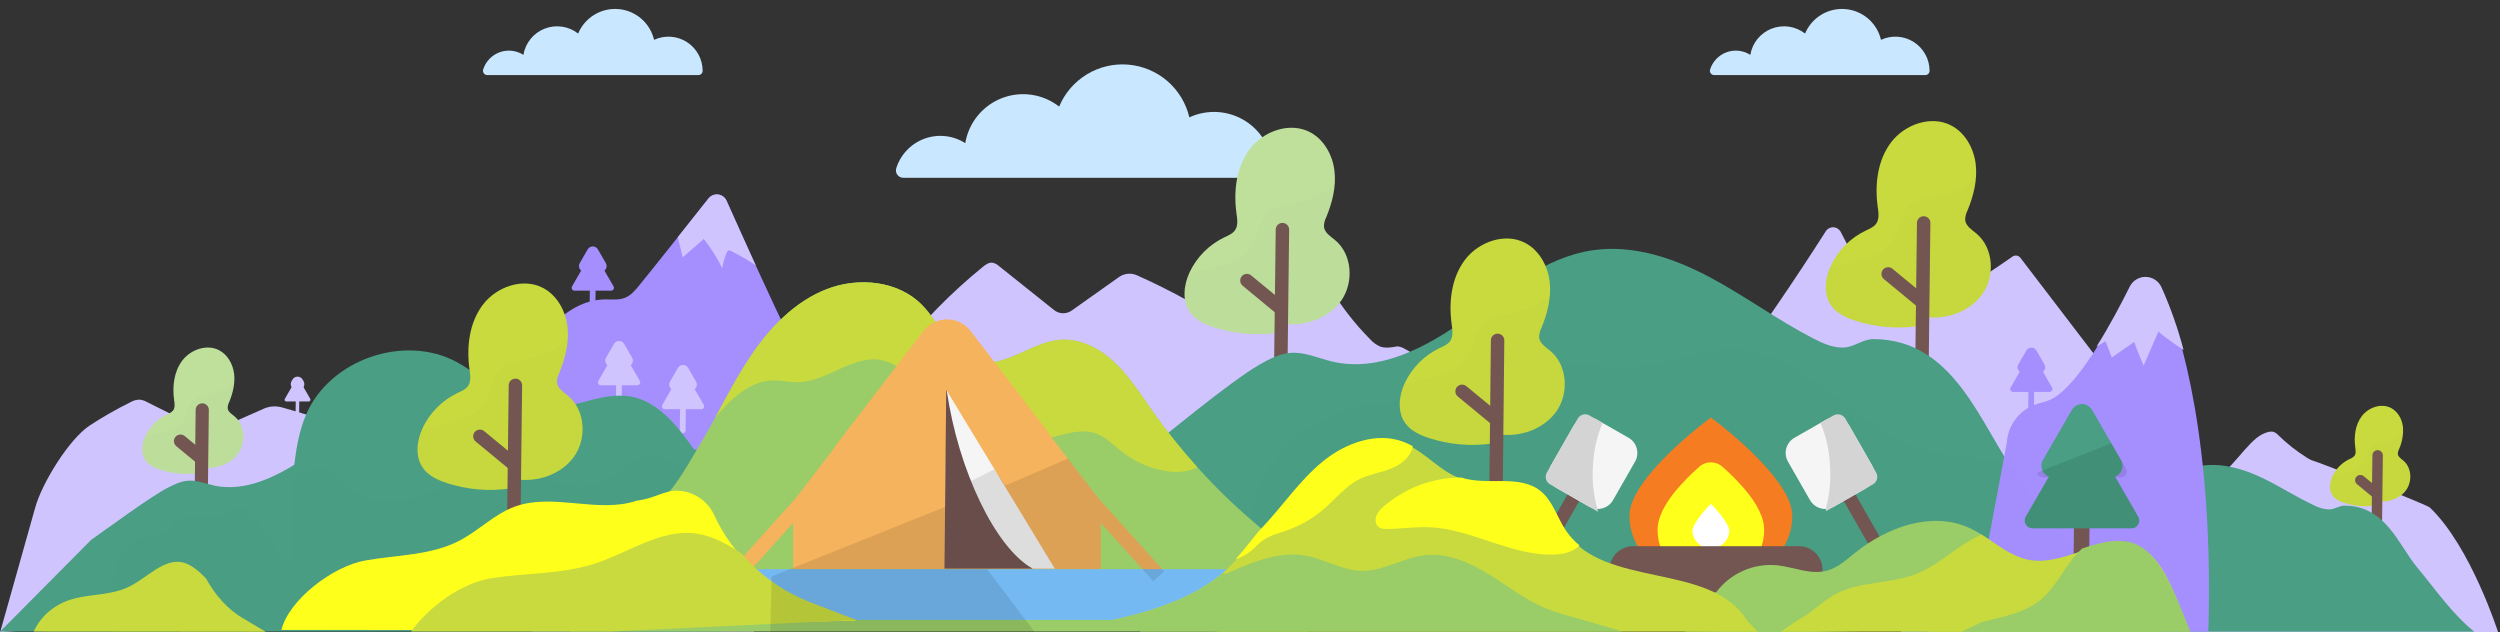 <svg width="1435" height="363" viewBox="0 0 1435 363" fill="none" xmlns="http://www.w3.org/2000/svg">
<rect x="0" y="0" width="1435" height="363" fill="#333333" stroke="none"/>
<g clip-path="url(#clip0_828_1865)">
<path d="M428.171 280.587L370.791 225.484C370.155 224.956 369.379 224.625 368.558 224.532C367.737 224.439 366.907 224.588 366.169 224.96C345.259 235.681 323.628 245.587 301.275 254.676C287.645 242.815 275.568 229.282 265.33 214.397C263.567 211.808 258.639 211.599 256.519 214.04C237.86 235.527 218.269 256.557 197.746 277.131L348.107 321.711C354.47 323.597 361.136 325.519 367.97 325.065C374.989 324.598 381.235 321.679 386.826 318.531C405.55 307.988 420.47 293.842 429.681 277.9" fill="#D0C4FF"/>
<path d="M432.815 282.657H305.094V362.512H432.815V282.657Z" fill="#D0C4FF"/>
<path d="M0.074 362.896L294.519 340.107C317.96 325.082 339.935 307.887 360.153 288.749C351.705 278.576 315.381 258.172 308.378 258.963C305.191 259.322 301.811 259.672 298.791 258.94C296.789 258.386 294.895 257.499 293.189 256.316C285.641 251.601 278.639 246.064 272.311 239.808C271.56 238.938 270.602 238.269 269.525 237.864C266.934 237.02 263.896 238.178 261.537 239.257C249.362 244.78 236.781 249.358 223.903 252.951C222.716 253.34 221.48 253.557 220.232 253.595C218.608 253.491 217.02 253.07 215.557 252.356C198.022 245.081 180.054 238.893 161.756 233.83C158.428 232.917 154.891 233.138 151.702 234.458L124.999 246.293C123.422 246.95 121.725 247.273 120.017 247.242C118.308 247.211 116.625 246.827 115.072 246.114C104.784 240.974 94.496 235.834 84.209 230.693C82.982 229.987 81.622 229.542 80.215 229.389C78.319 229.4 76.462 229.921 74.838 230.897C66.846 234.842 59.101 239.268 51.645 244.149C39.619 251.938 24.101 277.405 20.254 291.2L0.074 362.896Z" fill="#D0C4FF"/>
<path d="M170.675 238.918L170.659 238.918C170.526 238.916 170.395 238.888 170.274 238.836C170.152 238.783 170.042 238.707 169.949 238.612C169.857 238.517 169.784 238.404 169.735 238.281C169.686 238.158 169.662 238.026 169.664 237.894C169.704 235.234 169.745 231.428 169.785 227.748C169.824 224.066 169.865 220.258 169.905 217.593C169.911 217.327 170.022 217.073 170.214 216.888C170.406 216.703 170.664 216.602 170.93 216.606C171.197 216.61 171.452 216.719 171.638 216.91C171.824 217.1 171.928 217.357 171.925 217.624C171.885 220.284 171.844 224.089 171.805 227.77C171.765 231.452 171.725 235.26 171.684 237.924C171.68 238.189 171.572 238.442 171.383 238.628C171.194 238.814 170.94 238.918 170.675 238.918V238.918Z" fill="#D0C4FF"/>
<path d="M167.881 217.868L167.341 218.803C167.046 219.314 166.891 219.893 166.891 220.483C166.891 221.073 167.046 221.653 167.341 222.164C167.636 222.674 168.061 223.099 168.572 223.394C169.084 223.689 169.664 223.844 170.254 223.844H171.334C171.925 223.844 172.505 223.689 173.016 223.394C173.527 223.099 173.952 222.674 174.247 222.164C174.542 221.653 174.698 221.073 174.698 220.483C174.698 219.893 174.542 219.314 174.247 218.803L173.707 217.868C173.412 217.357 172.987 216.933 172.476 216.638C171.964 216.343 171.384 216.188 170.794 216.188C170.204 216.188 169.624 216.343 169.112 216.638C168.601 216.933 168.177 217.357 167.881 217.868Z" fill="#D0C4FF"/>
<path d="M169.919 217.825L163.499 228.936C163.41 229.089 163.363 229.264 163.363 229.441C163.363 229.618 163.41 229.793 163.499 229.946C163.588 230.1 163.715 230.227 163.869 230.316C164.023 230.405 164.197 230.451 164.375 230.451H177.214C177.392 230.451 177.566 230.405 177.72 230.316C177.873 230.227 178.001 230.1 178.09 229.946C178.179 229.793 178.225 229.618 178.225 229.441C178.225 229.264 178.179 229.089 178.09 228.936L171.67 217.825C171.581 217.671 171.454 217.543 171.3 217.455C171.146 217.366 170.972 217.319 170.794 217.319C170.617 217.319 170.442 217.366 170.289 217.455C170.135 217.543 170.007 217.671 169.919 217.825V217.825Z" fill="#D0C4FF"/>
<path d="M115.949 268.266C123.677 269.499 132.231 266.663 136.741 260.272C141.251 253.881 140.657 244.037 134.65 239.024C133.039 237.681 130.958 236.434 130.692 234.354C130.659 233.169 130.933 231.995 131.487 230.946C133.619 225.783 135.039 220.175 134.382 214.629C133.725 209.082 130.715 203.611 125.761 201.026C118.716 197.351 109.45 200.616 104.646 206.942C99.842 213.269 98.854 221.804 99.945 229.67C100.223 231.667 100.571 233.891 99.41 235.539C98.407 236.654 97.136 237.495 95.716 237.981C90.356 240.543 86.039 244.868 83.49 250.231C81.371 254.727 80.728 260.411 83.654 264.429C85.627 267.138 88.859 268.618 92.047 269.653C99.111 271.938 106.601 272.594 113.955 271.571L115.949 268.266Z" fill="#BEE09B"/>
<g opacity="0.1">
<path opacity="0.1" d="M136.741 260.272C141.251 253.881 140.656 244.037 134.649 239.025C133.039 237.681 130.958 236.434 130.692 234.355C130.659 233.169 130.932 231.995 131.486 230.946C133.056 227.321 134.056 223.475 134.452 219.545C131.421 222.14 127.86 224.041 124.016 225.116C119.055 226.449 113.152 226.53 109.927 230.525C107.5 233.533 107.465 237.846 105.488 241.167C101.244 248.294 90.658 247.858 83.092 251.132C81.302 255.467 80.92 260.675 83.654 264.429C85.627 267.138 88.859 268.618 92.047 269.653C99.111 271.938 106.601 272.594 113.954 271.571L115.949 268.266C123.677 269.499 132.231 266.663 136.741 260.272Z" fill="black"/>
</g>
<path d="M115.528 286.476C115.508 286.476 115.489 286.476 115.469 286.475C114.973 286.468 114.483 286.363 114.027 286.166C113.572 285.969 113.159 285.685 112.813 285.329C112.468 284.973 112.195 284.552 112.012 284.091C111.829 283.63 111.739 283.137 111.747 282.641C111.84 276.431 111.936 267.545 112.028 258.952C112.12 250.35 112.216 241.455 112.309 235.23C112.325 234.228 112.737 233.273 113.457 232.575C114.176 231.878 115.144 231.494 116.146 231.509C117.149 231.524 118.104 231.937 118.802 232.656C119.501 233.375 119.884 234.341 119.869 235.343C119.776 241.553 119.68 250.439 119.588 259.032C119.496 267.634 119.4 276.529 119.306 282.755C119.291 283.747 118.887 284.693 118.18 285.389C117.473 286.085 116.52 286.475 115.528 286.476V286.476Z" fill="#735552"/>
<path d="M115.524 266.81C114.647 266.811 113.796 266.505 113.12 265.946L101.198 256.115C100.425 255.477 99.937 254.559 99.841 253.561C99.746 252.564 100.051 251.57 100.689 250.797C101.327 250.024 102.246 249.537 103.244 249.441C104.242 249.346 105.238 249.65 106.011 250.288L117.932 260.119C118.533 260.614 118.966 261.283 119.172 262.033C119.378 262.783 119.347 263.579 119.084 264.311C118.82 265.043 118.337 265.676 117.7 266.124C117.063 266.571 116.303 266.811 115.524 266.81V266.81Z" fill="#735552"/>
<path d="M344.269 268.119C351.997 269.352 360.552 266.516 365.061 260.125C369.571 253.734 368.977 243.89 362.97 238.878C361.36 237.534 359.279 236.287 359.013 234.208C358.979 233.022 359.253 231.848 359.807 230.799C361.939 225.637 363.359 220.028 362.702 214.482C362.045 208.936 359.036 203.465 354.081 200.88C347.036 197.205 337.77 200.47 332.966 206.796C328.162 213.122 327.174 221.658 328.266 229.524C328.543 231.52 328.891 233.745 327.73 235.392C326.727 236.508 325.456 237.349 324.037 237.835C318.676 240.396 314.359 244.721 311.81 250.085C309.691 254.58 309.048 260.265 311.975 264.283C313.947 266.991 317.179 268.472 320.368 269.507C327.431 271.792 334.921 272.447 342.275 271.424L344.269 268.119Z" fill="#C8DA3E"/>
<g opacity="0.1">
<path opacity="0.1" d="M365.061 260.118C369.571 253.727 368.977 243.883 362.97 238.87C361.359 237.527 359.278 236.28 359.012 234.2C358.979 233.015 359.253 231.841 359.807 230.792C361.377 227.167 362.377 223.321 362.772 219.391C359.741 221.985 356.18 223.887 352.337 224.962C347.376 226.295 341.473 226.375 338.247 230.371C335.82 233.378 335.785 237.692 333.808 241.012C329.565 248.14 318.979 247.704 311.412 250.978C309.622 255.313 309.24 260.521 311.974 264.275C313.947 266.984 317.179 268.464 320.368 269.499C327.431 271.784 334.921 272.44 342.275 271.417L344.269 268.112C351.997 269.345 360.552 266.509 365.061 260.118Z" fill="black"/>
</g>
<path d="M343.848 286.329C343.828 286.329 343.809 286.329 343.79 286.328C343.293 286.321 342.803 286.216 342.348 286.019C341.892 285.823 341.479 285.538 341.134 285.182C340.788 284.826 340.516 284.406 340.333 283.945C340.15 283.483 340.059 282.991 340.067 282.495C340.161 276.285 340.256 267.399 340.348 258.806C340.44 250.204 340.536 241.309 340.63 235.083C340.645 234.091 341.049 233.145 341.756 232.449C342.463 231.753 343.416 231.363 344.408 231.362C344.428 231.362 344.447 231.362 344.467 231.363C344.963 231.37 345.453 231.475 345.909 231.672C346.364 231.869 346.777 232.153 347.123 232.509C347.468 232.865 347.741 233.286 347.924 233.747C348.107 234.208 348.197 234.701 348.19 235.197C348.096 241.407 348 250.293 347.908 258.886C347.816 267.488 347.721 276.383 347.627 282.608C347.612 283.6 347.207 284.546 346.5 285.242C345.793 285.938 344.84 286.329 343.848 286.329Z" fill="#735552"/>
<path d="M343.844 266.664C342.967 266.664 342.116 266.359 341.44 265.8L329.519 255.968C329.136 255.653 328.819 255.265 328.586 254.827C328.353 254.388 328.209 253.909 328.162 253.415C328.114 252.921 328.165 252.423 328.31 251.949C328.456 251.474 328.693 251.033 329.009 250.651C329.647 249.878 330.567 249.39 331.565 249.295C332.059 249.247 332.557 249.298 333.032 249.443C333.507 249.588 333.948 249.826 334.331 250.141L346.253 259.973C346.853 260.468 347.286 261.136 347.492 261.887C347.698 262.637 347.667 263.432 347.404 264.165C347.14 264.897 346.657 265.53 346.02 265.977C345.383 266.424 344.623 266.664 343.844 266.664V266.664Z" fill="#735552"/>
<path d="M52.356 309.842C61.886 303.223 86.174 285.112 96.662 279.772C100.207 277.967 103.941 276.2 108.01 275.929C113.165 275.587 118.077 277.675 123.105 278.746C140.288 282.404 157.679 274.079 172.01 264.857C186.34 255.635 200.605 244.825 218.078 242.512C232.672 240.58 247.462 244.976 260.504 251.136C273.545 257.295 285.46 265.238 298.582 271.258C302.042 272.846 305.752 274.33 309.639 274.2C313.38 274.075 316.647 271.451 320.391 271.451C350.437 271.451 359.7 300.212 372.966 316.072C386.233 331.932 397.813 349.189 414.209 362.513H0.074" fill="#499E84"/>
<g opacity="0.1">
<path opacity="0.1" d="M86.54 362.897H191.781C187.813 352.885 184.355 341.918 180.581 331.552C180.32 330.836 180.063 330.094 179.809 329.326C178.794 328.198 177.574 327.272 176.213 326.599C173.791 325.465 171.269 325.576 168.825 324.655C156.772 320.115 148.622 291.785 136.368 291.646C131.56 291.592 127.009 296.086 122.227 297.101C115.778 298.469 109.051 293.502 102.89 297.64C99.515 299.906 96.646 304.738 93.243 306.823C89.428 309.161 85.326 307.834 81.369 308.747C73.564 310.548 66.458 321.848 63.662 336.906C62.647 342.37 62.313 349.285 64.331 353.413C64.746 354.307 65.344 355.105 66.087 355.754C66.83 356.403 67.7 356.889 68.643 357.181C71.924 358.353 75.278 358.369 78.58 359.267C81.387 360.109 84.065 361.33 86.54 362.897V362.897Z" fill="black"/>
</g>
<path d="M43.523 343.342C34.328 345.522 24.661 351.174 19.32 362.512L152.541 362.644L139.035 354.622C130.925 349.805 123.726 342.003 118.204 331.944C113.896 327.591 109.458 323.761 104.518 322.746C94.076 320.602 84.611 331.425 74.604 336.499C64.643 341.551 53.888 340.885 43.523 343.342Z" fill="#C8DA3E"/>
<path d="M1091.18 363H1433.95C1433.95 363 1418.26 313.708 1394.71 291.303C1392.87 289.547 1330.91 265.302 1328.51 264.72C1326.92 264.28 1325.42 263.575 1324.06 262.635C1318.07 258.889 1312.5 254.49 1307.47 249.519C1306.88 248.828 1306.12 248.297 1305.26 247.975C1303.2 247.304 1300.79 248.224 1298.91 249.081C1289.59 253.344 1279.55 272.68 1269.01 275.645C1268.07 275.955 1267.09 276.127 1266.1 276.157C1264.81 276.074 1263.54 275.74 1262.38 275.173C1248.45 269.392 1234.17 264.476 1219.64 260.453C1216.99 259.728 1214.18 259.904 1211.65 260.952L1190.43 270.355C1189.18 270.877 1187.83 271.134 1186.47 271.11C1185.12 271.085 1183.78 270.78 1182.54 270.213C1174.37 266.129 1166.2 262.045 1158.02 257.961C1157.05 257.4 1155.97 257.047 1154.85 256.924C1153.34 256.934 1151.87 257.348 1150.58 258.123C1144.23 261.258 1138.07 264.774 1132.15 268.652C1122.59 274.84 1110.27 295.074 1107.21 306.035L1091.18 363Z" fill="#D0C4FF"/>
<path d="M1226.72 264.393L1226.71 264.393C1226.61 264.392 1226.5 264.369 1226.41 264.328C1226.31 264.286 1226.22 264.225 1226.15 264.15C1226.08 264.074 1226.02 263.985 1225.98 263.887C1225.94 263.789 1225.92 263.685 1225.92 263.579C1225.95 261.466 1225.99 258.442 1226.02 255.518C1226.05 252.593 1226.08 249.567 1226.11 247.45C1226.11 247.344 1226.14 247.239 1226.18 247.142C1226.22 247.044 1226.28 246.955 1226.35 246.881C1226.43 246.807 1226.52 246.748 1226.62 246.709C1226.72 246.669 1226.82 246.65 1226.93 246.651C1227.03 246.653 1227.14 246.676 1227.24 246.718C1227.33 246.76 1227.42 246.822 1227.5 246.898C1227.57 246.975 1227.63 247.065 1227.66 247.164C1227.7 247.263 1227.72 247.368 1227.72 247.474C1227.69 249.588 1227.65 252.611 1227.62 255.535C1227.59 258.461 1227.56 261.486 1227.53 263.603C1227.52 263.814 1227.44 264.015 1227.29 264.163C1227.14 264.31 1226.94 264.393 1226.72 264.393V264.393Z" fill="#D0C4FF"/>
<path d="M1224.29 248.039C1224.03 248.483 1223.9 248.986 1223.9 249.498C1223.9 250.01 1224.03 250.513 1224.29 250.957C1224.55 251.4 1224.91 251.769 1225.36 252.025C1225.8 252.281 1226.31 252.416 1226.82 252.416V252.416C1227.33 252.416 1227.83 252.281 1228.28 252.025C1228.72 251.769 1229.09 251.4 1229.35 250.957C1229.6 250.513 1229.74 250.01 1229.74 249.498C1229.74 248.986 1229.6 248.483 1229.35 248.039V248.039C1229.09 247.595 1228.72 247.227 1228.28 246.971C1227.83 246.715 1227.33 246.58 1226.82 246.58C1226.31 246.58 1225.8 246.715 1225.36 246.971C1224.91 247.227 1224.55 247.595 1224.29 248.039V248.039Z" fill="#D0C4FF"/>
<path d="M1226.12 247.633L1221.02 256.461C1220.95 256.583 1220.91 256.721 1220.91 256.862C1220.91 257.003 1220.95 257.142 1221.02 257.264C1221.09 257.386 1221.19 257.487 1221.32 257.558C1221.44 257.628 1221.58 257.665 1221.72 257.665H1231.92C1232.06 257.665 1232.2 257.628 1232.32 257.558C1232.44 257.487 1232.54 257.386 1232.61 257.264C1232.69 257.142 1232.72 257.003 1232.72 256.862C1232.72 256.721 1232.69 256.583 1232.61 256.461L1227.51 247.633C1227.44 247.511 1227.34 247.409 1227.22 247.339C1227.1 247.269 1226.96 247.231 1226.82 247.231C1226.68 247.231 1226.54 247.269 1226.42 247.339C1226.29 247.409 1226.19 247.511 1226.12 247.633V247.633Z" fill="#D0C4FF"/>
<path d="M1183.24 287.71C1189.38 288.69 1196.18 286.436 1199.76 281.359C1203.35 276.281 1202.87 268.46 1198.1 264.477C1196.82 263.41 1195.17 262.419 1194.96 260.767C1194.93 259.825 1195.15 258.892 1195.59 258.059C1197.44 254.002 1198.23 249.541 1197.89 245.094C1197.37 240.688 1194.97 236.34 1191.04 234.287C1185.44 231.367 1178.08 233.961 1174.26 238.987C1170.45 244.014 1169.66 250.795 1170.53 257.045C1170.75 258.631 1171.02 260.399 1170.1 261.708C1169.31 262.594 1168.29 263.262 1167.17 263.648C1162.91 265.683 1159.48 269.12 1157.45 273.381C1155.77 276.953 1155.26 281.469 1157.58 284.662C1159.15 286.814 1161.72 287.99 1164.25 288.812C1169.86 290.628 1175.82 291.149 1181.66 290.336L1183.24 287.71Z" fill="#BEE09B"/>
<g opacity="0.1">
<path opacity="0.1" d="M1199.76 281.359C1203.35 276.281 1202.87 268.46 1198.1 264.477C1196.82 263.41 1195.17 262.419 1194.96 260.767C1194.93 259.825 1195.15 258.892 1195.59 258.059C1196.83 255.178 1197.63 252.123 1197.94 249C1195.54 251.062 1192.71 252.572 1189.65 253.426C1185.71 254.486 1181.02 254.55 1178.46 257.724C1176.53 260.113 1176.5 263.541 1174.93 266.179C1171.56 271.842 1163.15 271.496 1157.14 274.097C1155.71 277.541 1155.41 281.679 1157.58 284.662C1159.15 286.814 1161.72 287.99 1164.25 288.812C1169.86 290.628 1175.82 291.149 1181.66 290.336L1183.24 287.71C1189.38 288.69 1196.18 286.436 1199.76 281.359Z" fill="black"/>
</g>
<path d="M1182.91 302.179L1182.86 302.178C1182.47 302.172 1182.08 302.089 1181.71 301.932C1181.35 301.776 1181.03 301.55 1180.75 301.267C1180.48 300.984 1180.26 300.65 1180.11 300.284C1179.97 299.918 1179.9 299.526 1179.9 299.132C1179.98 294.198 1180.05 287.138 1180.13 280.31C1180.2 273.476 1180.28 266.409 1180.35 261.462C1180.36 260.667 1180.69 259.909 1181.26 259.356C1181.83 258.802 1182.6 258.498 1183.4 258.51C1184.19 258.522 1184.95 258.849 1185.51 259.42C1186.06 259.99 1186.37 260.757 1186.36 261.553C1186.28 266.487 1186.21 273.547 1186.13 280.374C1186.06 287.209 1185.98 294.276 1185.91 299.222C1185.9 300.01 1185.58 300.762 1185.01 301.315C1184.45 301.868 1183.7 302.178 1182.91 302.179V302.179Z" fill="#735552"/>
<path d="M1182.9 286.554C1182.21 286.554 1181.53 286.312 1180.99 285.867L1171.52 278.056C1170.91 277.549 1170.52 276.82 1170.45 276.028C1170.37 275.237 1170.61 274.447 1171.12 273.834C1171.63 273.221 1172.36 272.833 1173.15 272.757C1173.94 272.681 1174.73 272.921 1175.35 273.427L1184.82 281.238C1185.29 281.631 1185.64 282.162 1185.8 282.758C1185.97 283.354 1185.94 283.987 1185.73 284.568C1185.52 285.15 1185.14 285.653 1184.63 286.008C1184.13 286.364 1183.52 286.554 1182.9 286.554Z" fill="#735552"/>
<path d="M1364.65 287.594C1370.79 288.574 1377.59 286.32 1381.17 281.242C1384.75 276.165 1384.28 268.343 1379.51 264.361C1378.23 263.293 1376.57 262.303 1376.36 260.65C1376.34 259.709 1376.55 258.776 1376.99 257.942C1378.85 253.886 1379.64 249.425 1379.29 244.978C1378.77 240.571 1376.38 236.224 1372.44 234.171C1366.85 231.251 1359.49 233.845 1355.67 238.871C1351.85 243.897 1351.07 250.679 1351.93 256.929C1352.15 258.515 1352.43 260.282 1351.51 261.592C1350.71 262.478 1349.7 263.146 1348.57 263.532C1344.31 265.567 1340.88 269.004 1338.86 273.265C1337.18 276.837 1336.66 281.353 1338.99 284.546C1340.56 286.698 1343.13 287.874 1345.66 288.696C1351.27 290.512 1357.22 291.032 1363.06 290.22L1364.65 287.594Z" fill="#C8DA3E"/>
<g opacity="0.1">
<path opacity="0.1" d="M1381.17 281.236C1384.75 276.159 1384.28 268.337 1379.51 264.355C1378.23 263.287 1376.57 262.297 1376.36 260.645C1376.34 259.703 1376.55 258.77 1376.99 257.937C1378.24 255.056 1379.04 252.001 1379.35 248.878C1376.94 250.939 1374.11 252.45 1371.06 253.304C1367.12 254.364 1362.43 254.427 1359.86 257.602C1357.94 259.991 1357.91 263.419 1356.34 266.057C1352.97 271.72 1344.55 271.374 1338.54 273.974C1337.12 277.419 1336.82 281.557 1338.99 284.54C1340.56 286.692 1343.13 287.868 1345.66 288.69C1351.27 290.506 1357.22 291.027 1363.06 290.214L1364.65 287.588C1370.79 288.568 1377.59 286.314 1381.17 281.236Z" fill="black"/>
</g>
<path d="M1364.31 302.062L1364.27 302.062C1363.87 302.056 1363.48 301.972 1363.12 301.816C1362.76 301.66 1362.43 301.434 1362.16 301.151C1361.88 300.868 1361.67 300.534 1361.52 300.167C1361.37 299.801 1361.3 299.41 1361.31 299.016C1361.38 294.082 1361.46 287.021 1361.53 280.194C1361.61 273.359 1361.68 266.292 1361.76 261.346C1361.77 260.558 1362.09 259.806 1362.65 259.253C1363.21 258.7 1363.97 258.39 1364.76 258.39L1364.8 258.39C1365.2 258.396 1365.59 258.48 1365.95 258.636C1366.31 258.792 1366.64 259.018 1366.92 259.301C1367.19 259.584 1367.41 259.918 1367.55 260.284C1367.7 260.651 1367.77 261.042 1367.76 261.436C1367.69 266.37 1367.61 273.43 1367.54 280.258C1367.47 287.092 1367.39 294.16 1367.32 299.106C1367.3 299.894 1366.98 300.645 1366.42 301.199C1365.86 301.752 1365.1 302.062 1364.31 302.062Z" fill="#735552"/>
<path d="M1364.31 286.438C1363.61 286.438 1362.94 286.196 1362.4 285.751L1352.93 277.94C1352.31 277.434 1351.93 276.704 1351.85 275.911C1351.77 275.119 1352.02 274.329 1352.52 273.715C1353.03 273.101 1353.76 272.714 1354.55 272.638C1355.35 272.562 1356.14 272.804 1356.75 273.31L1366.22 281.122C1366.7 281.515 1367.04 282.046 1367.21 282.642C1367.37 283.238 1367.35 283.871 1367.14 284.452C1366.93 285.034 1366.54 285.537 1366.04 285.892C1365.53 286.248 1364.93 286.438 1364.31 286.438Z" fill="#735552"/>
<path d="M1132.71 320.743C1140.29 315.484 1159.58 301.094 1167.92 296.851C1170.68 295.234 1173.75 294.195 1176.93 293.798C1181.03 293.526 1184.93 295.185 1188.93 296.036C1202.58 298.943 1216.4 292.329 1227.78 285.001C1239.17 277.674 1250.5 269.086 1264.39 267.247C1275.98 265.712 1287.73 269.205 1298.09 274.099C1308.45 278.993 1317.92 285.304 1328.35 290.087C1331.06 291.535 1334.06 292.335 1337.13 292.424C1340.1 292.325 1342.7 290.241 1345.67 290.241C1369.55 290.241 1376.91 313.092 1387.45 325.693C1397.99 338.294 1407.19 352.005 1420.22 362.591H1091.18" fill="#499E84"/>
<g opacity="0.1">
<path opacity="0.1" d="M1159.88 362.897H1243.49C1240.34 354.942 1237.59 346.228 1234.59 337.993C1234.39 337.424 1234.18 336.834 1233.98 336.224C1233.17 335.327 1232.21 334.592 1231.12 334.057C1229.2 333.157 1227.2 333.244 1225.25 332.513C1215.68 328.906 1209.2 306.397 1199.47 306.287C1195.65 306.243 1192.03 309.814 1188.23 310.62C1183.11 311.707 1177.76 307.761 1172.87 311.049C1170.19 312.849 1167.91 316.688 1165.2 318.345C1162.17 320.202 1158.91 319.148 1155.77 319.874C1149.57 321.305 1143.92 330.283 1141.7 342.247C1140.89 346.588 1140.63 352.082 1142.23 355.362C1142.56 356.072 1143.04 356.706 1143.63 357.222C1144.22 357.737 1144.91 358.124 1145.66 358.356C1148.26 359.286 1150.93 359.299 1153.55 360.013C1155.78 360.682 1157.91 361.652 1159.88 362.897V362.897Z" fill="black"/>
</g>
<path d="M1125.7 347.36C1121.54 348.252 1117.64 350.09 1114.3 352.732C1110.97 355.373 1108.29 358.747 1106.47 362.591L1212.32 362.695L1201.59 356.322C1195.14 352.495 1189.42 346.296 1185.03 338.304C1181.61 334.845 1178.09 331.802 1174.16 330.996C1165.86 329.292 1158.34 337.891 1150.39 341.923C1142.48 345.936 1133.93 345.408 1125.7 347.36Z" fill="#C8DA3E"/>
<path d="M726.282 102.045C727.389 102.051 728.452 101.619 729.241 100.844C730.03 100.069 730.481 99.014 730.493 97.908V97.866C730.493 92.218 729.07 86.661 726.354 81.709C723.638 76.756 719.717 72.566 714.954 69.527C710.19 66.487 704.737 64.696 699.098 64.317C693.459 63.939 687.815 64.987 682.688 67.363C680.788 59.255 676.366 51.959 670.056 46.52C663.746 41.081 655.874 37.781 647.569 37.094C639.265 36.406 630.956 38.366 623.837 42.692C616.717 47.019 611.153 53.489 607.944 61.173C603.346 57.586 597.894 55.255 592.123 54.41C586.352 53.565 580.46 54.233 575.025 56.351C569.591 58.468 564.801 61.961 561.126 66.487C557.45 71.013 555.016 76.416 554.062 82.166C550.625 79.97 546.728 78.595 542.673 78.149C538.619 77.703 534.515 78.196 530.683 79.592C526.85 80.988 523.391 83.247 520.574 86.196C517.758 89.144 515.659 92.702 514.442 96.592C514.247 97.222 514.203 97.889 514.313 98.539C514.424 99.189 514.685 99.805 515.077 100.335C515.469 100.866 515.98 101.297 516.569 101.594C517.159 101.891 517.809 102.045 518.469 102.045H726.282Z" fill="#C9E7FF"/>
<path d="M400.858 43.085C401.503 43.089 402.124 42.837 402.584 42.385C403.044 41.933 403.306 41.318 403.314 40.673V40.648C403.314 37.355 402.484 34.115 400.9 31.227C399.316 28.338 397.03 25.895 394.252 24.123C391.475 22.35 388.295 21.306 385.006 21.085C381.718 20.865 378.427 21.476 375.437 22.861C374.329 18.134 371.75 13.878 368.071 10.707C364.392 7.536 359.801 5.611 354.959 5.21C350.116 4.809 345.271 5.952 341.119 8.475C336.968 10.998 333.723 14.771 331.852 19.252C329.171 17.16 325.992 15.801 322.626 15.308C319.261 14.815 315.825 15.205 312.656 16.44C309.487 17.674 306.694 19.711 304.551 22.35C302.408 24.989 300.988 28.14 300.432 31.493C298.428 30.213 296.155 29.411 293.791 29.151C291.426 28.891 289.034 29.179 286.799 29.992C284.564 30.806 282.547 32.124 280.904 33.843C279.262 35.562 278.038 37.637 277.328 39.906C277.215 40.273 277.189 40.662 277.253 41.041C277.318 41.42 277.47 41.779 277.699 42.088C277.927 42.398 278.225 42.649 278.569 42.822C278.913 42.995 279.292 43.085 279.677 43.085H400.858Z" fill="#C9E7FF"/>
<path d="M1105.11 43.085C1105.76 43.089 1106.38 42.837 1106.84 42.385C1107.3 41.933 1107.56 41.318 1107.57 40.673V40.648C1107.57 37.355 1106.74 34.115 1105.15 31.227C1103.57 28.338 1101.28 25.895 1098.51 24.123C1095.73 22.351 1092.55 21.306 1089.26 21.085C1085.97 20.865 1082.68 21.476 1079.69 22.861C1078.58 18.134 1076 13.878 1072.33 10.707C1068.65 7.536 1064.06 5.611 1059.21 5.21C1054.37 4.809 1049.53 5.952 1045.37 8.475C1041.22 10.998 1037.98 14.771 1036.11 19.252C1033.42 17.16 1030.25 15.801 1026.88 15.308C1023.51 14.815 1020.08 15.205 1016.91 16.44C1013.74 17.674 1010.95 19.711 1008.8 22.35C1006.66 24.989 1005.24 28.14 1004.69 31.493C1002.68 30.213 1000.41 29.411 998.045 29.151C995.68 28.891 993.288 29.178 991.053 29.992C988.818 30.806 986.801 32.124 985.158 33.843C983.516 35.562 982.292 37.637 981.582 39.906C981.469 40.273 981.443 40.662 981.507 41.041C981.572 41.42 981.724 41.779 981.953 42.088C982.181 42.398 982.479 42.649 982.823 42.822C983.166 42.995 983.546 43.085 983.931 43.085H1105.11Z" fill="#C9E7FF"/>
<path d="M1215.78 221.334L1159.7 147.968C1159.18 147.292 1158.42 146.842 1157.58 146.712C1156.74 146.582 1155.88 146.783 1155.18 147.272C1134.74 161.548 1113.57 174.754 1091.76 186.835C1078 170.383 1066.21 152.386 1056.62 133.208C1056.23 132.422 1055.64 131.753 1054.91 131.27C1054.18 130.787 1053.33 130.507 1052.46 130.459C1051.58 130.41 1050.71 130.595 1049.93 130.995C1049.14 131.394 1048.48 131.994 1048.01 132.732C1029.77 161.34 1010.63 189.339 990.566 216.731L1137.53 276.086C1143.75 278.597 1150.26 281.156 1156.94 280.551C1163.8 279.929 1169.91 276.043 1175.37 271.851C1193.75 257.713 1208.18 239.083 1217.26 217.756" fill="#D0C4FF"/>
<path d="M515.229 203.067C529.59 184.669 545.983 167.949 564.098 153.226C565.691 151.932 567.525 150.58 569.569 150.773C571.1 151.075 572.512 151.812 573.634 152.895L605.04 177.973C606.465 179.11 608.22 179.753 610.043 179.806C611.865 179.858 613.655 179.317 615.142 178.263L642.316 159.018C643.786 157.975 645.502 157.333 647.296 157.154C649.09 156.974 650.899 157.265 652.547 157.996C671.614 166.476 689.929 176.555 707.295 188.123C708.658 189.231 710.308 189.929 712.052 190.137C713.359 190.066 714.634 189.708 715.788 189.09C729.292 183.015 742.127 175.552 754.084 166.821C756.485 165.067 759.576 163.184 762.214 164.557C763.422 165.342 764.4 166.432 765.048 167.717C771.117 177.421 778.243 186.424 786.294 194.562C787.874 196.368 789.816 197.822 791.994 198.83C795.068 200.02 798.507 199.451 801.751 198.866C808.877 197.581 845.841 230.761 854.437 247.304C832.863 280.23 807.917 310.823 780.003 338.588C778.213 340.54 776.147 342.221 773.871 343.576C770.598 345.324 766.788 345.693 763.09 346C667.465 353.936 571.405 342.466 476.133 331.107C475.301 331.02 474.495 330.767 473.764 330.361C470.852 328.687 471.635 325.846 472.456 323.487C486.789 282.249 501.727 241.227 517.267 200.422" fill="#D0C4FF"/>
<path d="M340.068 180.684L340.043 180.684C339.826 180.681 339.612 180.635 339.413 180.549C339.215 180.463 339.035 180.339 338.884 180.184C338.733 180.029 338.614 179.845 338.534 179.644C338.454 179.443 338.415 179.228 338.418 179.011C338.484 174.667 338.55 168.452 338.615 162.442C338.679 156.429 338.746 150.211 338.812 145.86C338.819 145.423 339 145.007 339.314 144.704C339.628 144.4 340.049 144.233 340.486 144.239C340.923 144.246 341.34 144.426 341.644 144.739C341.949 145.052 342.117 145.473 342.111 145.909C342.045 150.253 341.979 156.468 341.914 162.478C341.85 168.491 341.783 174.71 341.717 179.061C341.711 179.494 341.534 179.906 341.226 180.21C340.917 180.514 340.501 180.684 340.068 180.684Z" fill="#A58FFF"/>
<path d="M337.353 143.117L332.783 151.026C332.487 151.537 332.332 152.117 332.332 152.707C332.332 153.297 332.487 153.876 332.783 154.387C333.078 154.898 333.502 155.322 334.014 155.617C334.525 155.912 335.105 156.068 335.695 156.068H344.835C345.426 156.068 346.006 155.912 346.517 155.617C347.028 155.322 347.453 154.898 347.748 154.387C348.043 153.876 348.198 153.297 348.198 152.707C348.198 152.117 348.043 151.537 347.748 151.026L343.178 143.117C342.883 142.606 342.458 142.182 341.947 141.887C341.436 141.592 340.856 141.437 340.265 141.437C339.675 141.437 339.095 141.592 338.584 141.887C338.072 142.182 337.648 142.606 337.353 143.117V143.117Z" fill="#A58FFF"/>
<path d="M338.834 146.236L328.35 164.381C328.205 164.632 328.129 164.917 328.129 165.206C328.129 165.496 328.205 165.781 328.35 166.031C328.495 166.282 328.704 166.491 328.955 166.635C329.206 166.78 329.49 166.856 329.78 166.856H350.748C351.038 166.856 351.323 166.78 351.574 166.635C351.825 166.491 352.033 166.282 352.178 166.031C352.323 165.781 352.399 165.496 352.399 165.206C352.399 164.917 352.323 164.632 352.178 164.381L341.694 146.236C341.549 145.985 341.341 145.777 341.09 145.632C340.839 145.487 340.554 145.411 340.264 145.411C339.974 145.411 339.69 145.487 339.438 145.632C339.187 145.777 338.979 145.985 338.834 146.236V146.236Z" fill="#A58FFF"/>
<path d="M300.735 224.718C301.737 226.065 299.461 228.132 298.215 227.007C301.785 214.308 306.039 201.515 313.896 190.915C321.753 180.315 333.829 172.097 347.028 171.862C350.992 171.791 355.127 172.403 358.8 170.912C362.006 169.61 364.384 166.887 366.584 164.219C373.035 156.397 395.602 127.915 406.686 113.904C407.336 113.083 408.186 112.443 409.156 112.047C410.125 111.65 411.181 111.51 412.22 111.64C413.259 111.77 414.248 112.166 415.089 112.789C415.931 113.412 416.598 114.242 417.025 115.198C425.503 134.153 444.79 177.022 452.144 191.297L463.878 236.654L347.739 326.884L298.215 227.007" fill="#A58FFF"/>
<path d="M355.154 234.954L355.129 234.954C354.912 234.951 354.698 234.905 354.499 234.819C354.301 234.733 354.12 234.609 353.97 234.454C353.819 234.298 353.7 234.115 353.62 233.913C353.54 233.712 353.501 233.497 353.504 233.281C353.57 228.937 353.636 222.722 353.701 216.712C353.765 210.699 353.832 204.48 353.898 200.129C353.905 199.693 354.086 199.277 354.4 198.973C354.713 198.669 355.135 198.502 355.572 198.509C356.009 198.516 356.425 198.695 356.73 199.008C357.035 199.321 357.203 199.742 357.197 200.179C357.131 204.523 357.065 210.738 357 216.747C356.936 222.761 356.869 228.979 356.803 233.33C356.797 233.763 356.62 234.176 356.312 234.48C356.003 234.784 355.587 234.954 355.154 234.954V234.954Z" fill="#D0C4FF"/>
<path d="M352.438 197.386L347.869 205.296C347.573 205.807 347.418 206.386 347.418 206.976C347.418 207.566 347.573 208.146 347.869 208.657C348.164 209.168 348.588 209.592 349.1 209.887C349.611 210.182 350.191 210.337 350.781 210.337H359.921C360.512 210.337 361.091 210.182 361.603 209.887C362.114 209.592 362.539 209.168 362.834 208.657C363.129 208.146 363.284 207.566 363.284 206.976C363.284 206.386 363.129 205.807 362.834 205.296L358.264 197.386C357.969 196.876 357.544 196.451 357.033 196.156C356.522 195.861 355.942 195.706 355.351 195.706C354.761 195.706 354.181 195.861 353.67 196.156C353.158 196.451 352.734 196.876 352.438 197.386V197.386Z" fill="#D0C4FF"/>
<path d="M353.924 200.507L343.44 218.652C343.295 218.903 343.219 219.187 343.219 219.477C343.219 219.767 343.295 220.051 343.44 220.302C343.585 220.553 343.793 220.761 344.044 220.906C344.295 221.051 344.58 221.127 344.87 221.127H365.838C366.128 221.127 366.413 221.051 366.664 220.906C366.915 220.761 367.123 220.553 367.268 220.302C367.413 220.051 367.489 219.767 367.489 219.477C367.489 219.187 367.413 218.903 367.268 218.652L356.784 200.507C356.639 200.256 356.431 200.048 356.18 199.903C355.929 199.758 355.644 199.682 355.354 199.682C355.064 199.682 354.779 199.758 354.528 199.903C354.277 200.048 354.069 200.256 353.924 200.507V200.507Z" fill="#D0C4FF"/>
<path d="M391.869 248.723L391.844 248.723C391.627 248.719 391.413 248.674 391.214 248.588C391.015 248.502 390.835 248.378 390.684 248.222C390.534 248.067 390.415 247.883 390.335 247.682C390.255 247.481 390.216 247.266 390.219 247.05C390.284 242.705 390.351 236.491 390.416 230.481C390.48 224.468 390.547 218.249 390.613 213.898C390.619 213.461 390.799 213.044 391.113 212.74C391.427 212.435 391.849 212.268 392.287 212.275C392.724 212.281 393.141 212.461 393.446 212.775C393.751 213.089 393.918 213.511 393.912 213.948C393.846 218.292 393.779 224.506 393.715 230.516C393.651 236.53 393.584 242.748 393.518 247.099C393.512 247.532 393.335 247.945 393.026 248.249C392.718 248.552 392.302 248.723 391.869 248.723V248.723Z" fill="#D0C4FF"/>
<path d="M389.149 211.156L384.579 219.065C384.284 219.576 384.129 220.156 384.129 220.746C384.129 221.336 384.284 221.915 384.579 222.426C384.875 222.937 385.299 223.361 385.811 223.656C386.322 223.951 386.902 224.107 387.492 224.107H396.632C397.222 224.107 397.802 223.951 398.314 223.656C398.825 223.361 399.25 222.937 399.545 222.426C399.84 221.915 399.995 221.336 399.995 220.746C399.995 220.156 399.84 219.576 399.545 219.065L394.975 211.156C394.68 210.645 394.255 210.221 393.744 209.926C393.232 209.631 392.653 209.476 392.062 209.476C391.472 209.476 390.892 209.631 390.38 209.926C389.869 210.221 389.445 210.645 389.149 211.156Z" fill="#D0C4FF"/>
<path d="M390.635 214.275L380.151 232.42C380.006 232.671 379.93 232.956 379.93 233.245C379.93 233.535 380.006 233.82 380.151 234.07C380.296 234.321 380.504 234.53 380.755 234.674C381.006 234.819 381.291 234.896 381.581 234.896H402.549C402.839 234.896 403.123 234.819 403.375 234.674C403.626 234.53 403.834 234.321 403.979 234.07C404.124 233.82 404.2 233.535 404.2 233.245C404.2 232.956 404.124 232.671 403.979 232.42L393.495 214.275C393.35 214.024 393.142 213.816 392.891 213.671C392.64 213.526 392.355 213.45 392.065 213.45C391.775 213.45 391.49 213.526 391.239 213.671C390.988 213.816 390.78 214.024 390.635 214.275Z" fill="#D0C4FF"/>
<path d="M735.884 185.652C748.504 187.665 762.474 183.034 769.839 172.597C777.204 162.16 776.233 146.084 766.423 137.899C763.794 135.704 760.395 133.668 759.961 130.272C759.907 128.336 760.353 126.419 761.258 124.706C764.74 116.275 767.059 107.116 765.986 98.059C764.913 89.002 759.998 80.067 751.907 75.846C740.402 69.844 725.271 75.176 717.426 85.507C709.581 95.838 707.967 109.777 709.75 122.623C710.202 125.883 710.771 129.516 708.875 132.207C707.469 134.201 705.049 135.15 702.843 136.195C694.089 140.378 687.039 147.441 682.876 156.2C679.416 163.542 678.366 172.825 683.145 179.386C686.366 183.809 691.645 186.227 696.852 187.917C708.387 191.649 720.618 192.719 732.627 191.049L735.884 185.652Z" fill="#BEE09B"/>
<g opacity="0.1">
<path opacity="0.1" d="M769.839 172.598C777.203 162.16 776.233 146.085 766.423 137.899C763.793 135.705 760.395 133.669 759.961 130.273C759.906 128.337 760.353 126.42 761.258 124.707C763.821 118.787 765.455 112.506 766.1 106.088C761.151 110.325 755.335 113.43 749.059 115.186C740.957 117.363 731.317 117.494 726.05 124.02C722.086 128.93 722.029 135.975 718.801 141.397C711.871 153.037 694.583 152.325 682.227 157.671C679.304 164.75 678.679 173.256 683.145 179.387C686.366 183.81 691.644 186.228 696.851 187.918C708.387 191.649 720.618 192.72 732.627 191.049L735.884 185.652C748.504 187.666 762.474 183.035 769.839 172.598Z" fill="black"/>
</g>
<path d="M735.194 213.071L735.135 213.071C734.629 213.063 734.13 212.956 733.665 212.755C733.201 212.555 732.78 212.265 732.428 211.902C732.075 211.539 731.798 211.111 731.611 210.641C731.425 210.171 731.333 209.668 731.34 209.163C731.493 199.017 731.649 184.503 731.8 170.467C731.95 156.422 732.106 141.899 732.26 131.737C732.275 130.716 732.696 129.742 733.429 129.031C734.162 128.32 735.149 127.929 736.17 127.945C737.192 127.96 738.166 128.381 738.878 129.113C739.589 129.846 739.981 130.832 739.965 131.853C739.812 141.999 739.656 156.512 739.506 170.549C739.355 184.594 739.199 199.116 739.046 209.279C739.031 210.29 738.618 211.254 737.897 211.963C737.177 212.673 736.206 213.071 735.194 213.071Z" fill="#735552"/>
<path d="M735.191 180.956C734.296 180.957 733.429 180.645 732.74 180.075L713.272 164.02C712.483 163.37 711.986 162.434 711.889 161.417C711.791 160.401 712.102 159.387 712.753 158.6C713.403 157.812 714.34 157.315 715.357 157.218C716.374 157.12 717.389 157.431 718.177 158.081L737.645 174.136C738.257 174.641 738.698 175.322 738.908 176.087C739.118 176.852 739.087 177.662 738.818 178.409C738.55 179.155 738.057 179.8 737.408 180.256C736.758 180.712 735.984 180.956 735.191 180.956V180.956Z" fill="#735552"/>
<path d="M1103.95 181.825C1116.57 183.838 1130.54 179.207 1137.91 168.77C1145.27 158.333 1144.3 142.257 1134.49 134.072C1131.86 131.877 1128.47 129.841 1128.03 126.445C1127.98 124.509 1128.42 122.592 1129.33 120.879C1132.81 112.448 1135.13 103.289 1134.06 94.232C1132.98 85.175 1128.07 76.24 1119.98 72.019C1108.47 66.017 1093.34 71.349 1085.5 81.68C1077.65 92.011 1076.04 105.95 1077.82 118.796C1078.27 122.056 1078.84 125.689 1076.94 128.38C1075.54 130.374 1073.12 131.323 1070.91 132.368C1062.16 136.551 1055.11 143.614 1050.95 152.373C1047.49 159.715 1046.44 168.997 1051.22 175.559C1054.44 179.982 1059.72 182.4 1064.92 184.09C1076.46 187.821 1088.69 188.892 1100.7 187.221L1103.95 181.825Z" fill="#C8DA3E"/>
<g opacity="0.1">
<path opacity="0.1" d="M1137.91 168.756C1145.27 158.319 1144.3 142.243 1134.49 134.058C1131.86 131.863 1128.47 129.827 1128.03 126.431C1127.98 124.495 1128.42 122.578 1129.33 120.865C1131.89 114.945 1133.53 108.665 1134.17 102.246C1129.22 106.483 1123.41 109.588 1117.13 111.344C1109.03 113.522 1099.39 113.653 1094.12 120.178C1090.16 125.089 1090.1 132.133 1086.87 137.555C1079.94 149.196 1062.65 148.484 1050.3 153.829C1047.37 160.909 1046.75 169.414 1051.21 175.545C1054.44 179.968 1059.71 182.386 1064.92 184.076C1076.46 187.808 1088.69 188.878 1100.7 187.208L1103.95 181.811C1116.57 183.824 1130.54 179.193 1137.91 168.756Z" fill="black"/>
</g>
<path d="M1103.26 209.243L1103.21 209.243C1102.7 209.235 1102.2 209.128 1101.74 208.927C1101.27 208.727 1100.85 208.437 1100.5 208.074C1100.15 207.711 1099.87 207.282 1099.68 206.812C1099.5 206.342 1099.4 205.84 1099.41 205.335C1099.56 195.189 1099.72 180.675 1099.87 166.639C1100.02 152.594 1100.18 138.071 1100.33 127.909C1100.35 126.888 1100.77 125.914 1101.5 125.203C1102.23 124.492 1103.22 124.101 1104.24 124.117C1105.26 124.132 1106.24 124.552 1106.95 125.285C1107.66 126.018 1108.05 127.004 1108.04 128.025C1107.88 138.17 1107.73 152.684 1107.58 166.721C1107.43 180.766 1107.27 195.288 1107.12 205.451C1107.1 206.461 1106.69 207.426 1105.97 208.135C1105.25 208.845 1104.28 209.243 1103.26 209.243V209.243Z" fill="#735552"/>
<path d="M1103.26 177.128C1102.37 177.128 1101.5 176.817 1100.81 176.247L1081.34 160.192C1080.95 159.87 1080.63 159.474 1080.39 159.028C1080.15 158.581 1080.01 158.092 1079.96 157.589C1079.91 157.086 1079.96 156.578 1080.11 156.094C1080.26 155.611 1080.5 155.161 1080.82 154.771C1081.14 154.381 1081.54 154.059 1081.99 153.822C1082.43 153.585 1082.92 153.438 1083.43 153.39C1083.93 153.341 1084.44 153.393 1084.92 153.541C1085.41 153.689 1085.86 153.931 1086.25 154.253L1105.72 170.308C1106.33 170.813 1106.77 171.494 1106.98 172.259C1107.19 173.023 1107.16 173.834 1106.89 174.58C1106.62 175.327 1106.13 175.972 1105.48 176.428C1104.83 176.884 1104.05 177.128 1103.26 177.128H1103.26Z" fill="#735552"/>
<path d="M653.162 262.301C668.169 250.637 706.414 218.722 722.93 209.311C728.511 206.13 734.39 203.017 740.798 202.54C748.915 201.936 756.651 205.616 764.568 207.503C791.625 213.95 819.01 199.28 841.576 183.029C864.141 166.778 886.604 147.729 914.119 143.653C937.099 140.248 960.389 147.995 980.925 158.849C1001.46 169.703 1020.22 183.699 1040.89 194.309C1046.33 197.106 1052.17 199.722 1058.3 199.493C1064.19 199.272 1069.33 194.649 1075.23 194.649C1122.54 194.649 1137.12 245.331 1158.01 273.279C1178.9 301.226 1197.14 331.637 1222.96 355.115H570.836L648.985 246.754L653.162 262.301Z" fill="#499E84"/>
<path d="M167.409 355.854C168.426 329.862 165.444 297.306 168.366 271.459C169.662 259.991 171.193 248.367 175.775 237.774C189.368 206.354 231.958 191.563 262.121 207.787C278.026 216.342 290.834 232.035 308.753 234.303C326.715 236.577 344.428 224.35 362.229 227.652C378.092 230.594 389 244.782 398.34 257.927L447.997 267.302L336.907 355.651L167.409 355.854Z" fill="#499E84"/>
<path d="M391.871 147.713L403.966 137.134C408.091 142.348 411.646 147.988 414.571 153.957C415.07 150.902 415.922 147.915 417.111 145.057C417.339 144.509 417.648 143.904 418.221 143.749C418.7 143.682 419.187 143.789 419.593 144.051C424.502 146.481 429.241 149.24 433.778 152.309C427.381 138.29 421.011 124.104 417.027 115.198C416.6 114.242 415.933 113.412 415.092 112.789C414.25 112.166 413.262 111.77 412.222 111.64C411.183 111.51 410.127 111.65 409.158 112.047C408.189 112.443 407.338 113.083 406.688 113.904C402.118 119.681 395.595 127.919 389.055 136.154C389.993 140.007 390.932 143.86 391.871 147.713Z" fill="#D0C4FF"/>
<path d="M1165.8 238.783L1165.78 238.783C1165.56 238.779 1165.35 238.734 1165.15 238.648C1164.95 238.562 1164.77 238.438 1164.62 238.282C1164.47 238.127 1164.35 237.943 1164.27 237.742C1164.19 237.541 1164.15 237.326 1164.15 237.109C1164.22 232.765 1164.28 226.551 1164.35 220.541C1164.41 214.528 1164.48 208.309 1164.55 203.958C1164.55 203.741 1164.59 203.527 1164.68 203.328C1164.77 203.129 1164.89 202.949 1165.05 202.798C1165.2 202.647 1165.38 202.528 1165.59 202.448C1165.79 202.367 1166 202.328 1166.22 202.331C1166.44 202.335 1166.65 202.38 1166.85 202.467C1167.05 202.553 1167.23 202.677 1167.38 202.833C1167.53 202.989 1167.65 203.172 1167.73 203.374C1167.81 203.576 1167.85 203.791 1167.85 204.008C1167.78 208.352 1167.71 214.566 1167.65 220.576C1167.58 226.59 1167.52 232.808 1167.45 237.159C1167.45 237.592 1167.27 238.005 1166.96 238.309C1166.65 238.612 1166.24 238.783 1165.8 238.783Z" fill="#A58FFF"/>
<path d="M1163.09 201.216L1158.52 209.125C1158.22 209.636 1158.07 210.215 1158.07 210.805C1158.07 211.395 1158.22 211.975 1158.52 212.486C1158.81 212.997 1159.24 213.421 1159.75 213.716C1160.26 214.011 1160.84 214.166 1161.43 214.166H1170.57C1171.16 214.166 1171.74 214.011 1172.25 213.716C1172.76 213.421 1173.19 212.997 1173.48 212.486C1173.78 211.975 1173.93 211.395 1173.93 210.805C1173.93 210.215 1173.78 209.636 1173.48 209.125L1168.91 201.216C1168.62 200.705 1168.19 200.28 1167.68 199.985C1167.17 199.69 1166.59 199.535 1166 199.535C1165.41 199.535 1164.83 199.69 1164.32 199.985C1163.81 200.28 1163.38 200.705 1163.09 201.216V201.216Z" fill="#A58FFF"/>
<path d="M1164.57 204.336L1154.08 222.481C1153.94 222.732 1153.86 223.016 1153.86 223.306C1153.86 223.596 1153.94 223.88 1154.08 224.131C1154.23 224.382 1154.44 224.59 1154.69 224.735C1154.94 224.88 1155.22 224.956 1155.51 224.956H1176.48C1176.77 224.956 1177.06 224.88 1177.31 224.735C1177.56 224.59 1177.77 224.382 1177.91 224.131C1178.06 223.88 1178.13 223.596 1178.13 223.306C1178.13 223.016 1178.06 222.732 1177.91 222.481L1167.43 204.336C1167.28 204.085 1167.08 203.877 1166.82 203.732C1166.57 203.587 1166.29 203.511 1166 203.511C1165.71 203.511 1165.42 203.587 1165.17 203.732C1164.92 203.877 1164.71 204.085 1164.57 204.336V204.336Z" fill="#A58FFF"/>
<path d="M1151.93 253.964C1152.24 249.186 1153.93 244.6 1156.78 240.754C1159.64 236.908 1163.54 233.966 1168.03 232.28C1171.09 231.185 1174.34 230.631 1177.28 229.227C1192.47 221.949 1211.74 186.928 1222.48 165.34C1223.32 163.643 1224.63 162.218 1226.25 161.231C1227.87 160.243 1229.73 159.732 1231.63 159.757C1233.52 159.782 1235.37 160.342 1236.96 161.372C1238.56 162.402 1239.82 163.86 1240.62 165.579C1252.61 191.553 1270.76 255.853 1267.59 362.575H1131.58L1151.93 253.964" fill="#A58FFF"/>
<path d="M1240.62 164.751C1239.82 163.032 1238.55 161.574 1236.96 160.544C1235.37 159.513 1233.52 158.954 1231.63 158.929C1229.73 158.904 1227.87 159.415 1226.25 160.402C1224.63 161.39 1223.32 162.815 1222.48 164.512C1217.52 174.479 1210.75 187.309 1203.39 198.951C1205.11 197.916 1206.83 196.882 1208.55 195.847C1209.76 198.953 1210.98 202.059 1212.19 205.166C1216.46 202.198 1220.74 199.23 1225.01 196.263C1226.64 200.86 1228.45 205.387 1230.45 209.845C1233.26 203.352 1236.07 196.858 1238.89 190.365C1243.51 194.144 1248.34 197.651 1253.36 200.868C1250.13 188.494 1245.87 176.413 1240.62 164.751V164.751Z" fill="#D0C4FF"/>
<g opacity="0.1">
<path opacity="0.1" d="M1155.13 269.23C1150.89 267.011 1146.37 265.344 1141.71 264.271C1132.66 262.209 1123.25 262.409 1114.12 260.735C1069.12 252.478 1038.69 200.957 992.939 200.705C974.989 200.606 957.995 208.779 940.139 210.624C916.062 213.113 890.948 204.079 867.943 211.605C855.343 215.727 844.63 224.514 831.926 228.306C817.681 232.557 802.364 230.145 787.591 231.805C758.449 235.08 731.919 255.63 721.479 283.015C717.691 292.952 716.442 305.527 723.978 313.035C728.176 317.217 734.236 318.872 740.076 319.888C752.328 322.017 764.851 322.048 777.179 323.681C806.123 327.517 833.134 340.034 861.428 347.237C875.576 350.644 889.9 353.274 904.335 355.115H1149.59C1156.15 350.193 1162.47 344.927 1169.3 340.371C1173.25 337.731 1177.47 335.294 1182.14 334.413C1187.4 333.421 1192.81 334.475 1198.16 334.65C1199.87 334.702 1201.58 334.655 1203.29 334.508C1186.98 315.201 1173.2 293.59 1158.01 273.279C1157.04 271.976 1156.08 270.627 1155.13 269.23Z" fill="black"/>
</g>
<g opacity="0.1">
<path opacity="0.1" d="M336.904 355.651L407.42 299.571C408.192 292.894 406.92 286.141 403.772 280.201C400.365 274.433 395.473 269.683 389.606 266.445C384.916 263.706 379.598 261.672 374.176 262.003C361.953 262.749 353.405 274.752 341.685 278.301C325.859 283.093 309.909 271.516 293.436 270.067C277.79 268.691 263.038 276.493 248.411 282.214C233.785 287.935 216.087 291.361 203.242 282.328C197.395 278.216 192.941 271.731 186.058 269.798C180.679 268.287 174.751 270.007 170.267 273.338C169.469 273.933 168.707 274.573 167.983 275.257C165.724 300.442 168.374 331.118 167.406 355.854L336.904 355.651Z" fill="black"/>
</g>
<path d="M327.359 362.491L368.212 294.492C383.219 289.296 393.626 268.594 401.829 255.003C411.939 238.252 420.131 220.354 431.066 204.128C442.002 187.903 456.242 173.069 474.486 165.975C492.73 158.882 515.468 161.056 529.206 174.992C539.912 185.853 545.57 203.363 560.29 207.374C576.401 211.764 591.373 196.654 608 195.094C619.532 194.011 630.825 199.715 639.325 207.578C647.824 215.44 654.077 225.36 660.716 234.843C679.492 261.647 701.961 285.667 727.459 306.192L751.238 362.491L327.359 362.491Z" fill="#9ACC67"/>
<path d="M506.57 206.824C517.359 209.231 524.727 219.338 534.93 223.589C543.354 227.098 553.354 226.459 561.027 231.394C569.106 236.59 573.02 247.025 581.671 251.2C596.363 258.292 614.312 243.221 629.567 249.009C634.928 251.044 639.015 255.376 643.505 258.941C650.035 264.117 657.624 267.795 665.735 269.714C672.096 271.214 678.94 271.569 685.04 269.225C685.806 268.925 686.554 268.585 687.283 268.205C677.752 257.639 668.879 246.498 660.717 234.843C654.077 225.36 647.824 215.44 639.325 207.578C630.826 199.715 619.532 194.012 608.001 195.094C591.374 196.654 576.402 211.764 560.29 207.374C545.571 203.363 539.913 185.853 529.206 174.992C515.468 161.056 492.731 158.882 474.487 165.975C456.243 173.069 442.002 187.903 431.067 204.128C423.436 215.45 417.14 227.586 410.598 239.579C419.489 229.198 430.045 218.724 443.521 218.359C448.318 218.229 453.069 219.446 457.867 219.383C474.883 219.157 489.962 203.118 506.57 206.824Z" fill="#C8DA3E"/>
<path d="M1194.52 340.726C1194.5 340.726 1194.48 340.726 1194.45 340.726C1193.87 340.717 1193.29 340.593 1192.75 340.36C1192.21 340.127 1191.72 339.791 1191.31 339.37C1190.9 338.949 1190.58 338.452 1190.37 337.906C1190.15 337.361 1190.04 336.778 1190.05 336.192C1190.23 324.42 1190.41 307.58 1190.58 291.295C1190.76 275 1190.94 258.151 1191.12 246.36C1191.14 245.176 1191.63 244.048 1192.48 243.224C1193.33 242.4 1194.47 241.948 1195.66 241.965C1196.84 241.983 1197.97 242.47 1198.79 243.319C1199.62 244.169 1200.07 245.311 1200.06 246.494C1199.88 258.266 1199.7 275.106 1199.52 291.391C1199.35 307.686 1199.17 324.536 1198.99 336.326C1198.97 337.499 1198.49 338.618 1197.66 339.441C1196.82 340.264 1195.7 340.726 1194.52 340.726Z" fill="#735552"/>
<path d="M1189.29 235.246L1172.65 264.042C1172.07 265.053 1171.76 266.2 1171.76 267.368C1171.76 268.536 1172.07 269.683 1172.65 270.694C1173.23 271.706 1174.07 272.545 1175.09 273.129C1176.1 273.713 1177.25 274.021 1178.42 274.021H1211.69C1212.86 274.021 1214.01 273.713 1215.02 273.129C1216.03 272.545 1216.87 271.706 1217.46 270.694C1218.04 269.683 1218.35 268.536 1218.35 267.368C1218.35 266.2 1218.04 265.053 1217.46 264.042L1200.82 235.246C1200.23 234.235 1199.39 233.395 1198.38 232.811C1197.37 232.227 1196.22 231.92 1195.05 231.92C1193.88 231.92 1192.74 232.227 1191.72 232.811C1190.71 233.395 1189.87 234.235 1189.29 235.246V235.246Z" fill="#499E84"/>
<path d="M1191.18 247.381L1162.77 296.55C1162.38 297.23 1162.17 298.001 1162.17 298.786C1162.17 299.57 1162.38 300.342 1162.77 301.021C1163.16 301.701 1163.73 302.266 1164.41 302.658C1165.09 303.05 1165.86 303.257 1166.65 303.257H1223.46C1224.25 303.257 1225.02 303.05 1225.7 302.658C1226.38 302.266 1226.95 301.701 1227.34 301.021C1227.73 300.342 1227.94 299.57 1227.94 298.786C1227.94 298.001 1227.73 297.23 1227.34 296.55L1198.93 247.381C1198.54 246.701 1197.97 246.137 1197.29 245.745C1196.61 245.352 1195.84 245.146 1195.06 245.146C1194.27 245.146 1193.5 245.352 1192.82 245.745C1192.14 246.137 1191.57 246.701 1191.18 247.381V247.381Z" fill="#499E84"/>
<path d="M1028.77 296.014C1028.77 273.794 982.039 239.646 982.039 239.646C982.039 239.646 935.305 273.794 935.305 296.014C935.305 318.234 956.228 336.248 982.039 336.248C1007.85 336.248 1028.77 318.234 1028.77 296.014Z" fill="#F57C20"/>
<path d="M986.973 322.376L1007.99 318.176" stroke="black" stroke-width="9" stroke-linecap="round" stroke-linejoin="round"/>
<path d="M1002.63 304.225C1002.63 292.862 982.042 275.4 982.042 275.4C982.042 275.4 961.453 292.862 961.453 304.225C961.453 309.681 963.622 314.914 967.484 318.773C971.345 322.631 976.582 324.799 982.042 324.799C987.503 324.799 992.74 322.631 996.601 318.773C1000.46 314.914 1002.63 309.681 1002.63 304.225Z" fill="white" stroke="#FFFF1C" stroke-width="20" stroke-linecap="round" stroke-linejoin="round"/>
<path d="M1032.66 313.518H937.367C929.937 313.518 923.914 319.536 923.914 326.961V328.952C923.914 336.376 929.937 342.395 937.367 342.395H1032.66C1040.09 342.395 1046.12 336.376 1046.12 328.952V326.961C1046.12 319.536 1040.09 313.518 1032.66 313.518Z" fill="#735552"/>
<path d="M886.521 318.597C885.847 318.596 885.184 318.419 884.6 318.082C884.015 317.745 883.53 317.26 883.191 316.677C882.853 316.094 882.674 315.432 882.672 314.757C882.67 314.083 882.845 313.42 883.18 312.835L911.125 263.997C911.633 263.11 912.472 262.461 913.458 262.193C914.444 261.925 915.496 262.059 916.383 262.565C917.27 263.072 917.92 263.911 918.188 264.896C918.457 265.881 918.323 266.933 917.815 267.819L889.87 316.657C889.533 317.247 889.045 317.737 888.457 318.078C887.869 318.419 887.201 318.598 886.521 318.597Z" fill="#735552"/>
<path d="M934.756 251.254L916.818 241.005C911.98 238.241 905.816 239.919 903.05 244.753L890.431 266.806C887.665 271.64 889.345 277.799 894.182 280.563L912.121 290.812C916.958 293.576 923.122 291.898 925.888 287.064L938.507 265.011C941.273 260.177 939.594 254.018 934.756 251.254Z" fill="#F5F5F5"/>
<path d="M919.857 242.74L912.361 238.458C911.796 238.135 911.173 237.927 910.528 237.844C909.883 237.762 909.227 237.808 908.6 237.979C907.972 238.15 907.384 238.442 906.87 238.84C906.355 239.238 905.924 239.734 905.601 240.298L887.884 271.261C887.232 272.401 887.059 273.753 887.405 275.02C887.75 276.286 888.585 277.364 889.725 278.016L916.581 293.36C916.829 293.5 917.09 293.619 917.358 293.714C914.6 284.721 913.619 275.277 914.471 265.909C914.935 257.936 916.756 250.101 919.857 242.74V242.74Z" fill="#D4D4D4"/>
<path d="M1078.29 318.597C1077.61 318.598 1076.94 318.419 1076.35 318.078C1075.77 317.737 1075.28 317.247 1074.94 316.657L1047 267.819C1046.75 267.38 1046.58 266.896 1046.52 266.395C1046.46 265.893 1046.49 265.384 1046.62 264.896C1046.76 264.408 1046.98 263.951 1047.29 263.551C1047.6 263.151 1047.99 262.816 1048.43 262.565C1048.87 262.314 1049.35 262.152 1049.85 262.088C1050.36 262.025 1050.87 262.06 1051.35 262.193C1051.84 262.326 1052.3 262.554 1052.7 262.863C1053.1 263.173 1053.44 263.558 1053.69 263.997L1081.63 312.835C1081.97 313.42 1082.14 314.083 1082.14 314.757C1082.14 315.432 1081.96 316.093 1081.62 316.677C1081.28 317.26 1080.8 317.745 1080.21 318.081C1079.63 318.418 1078.97 318.596 1078.29 318.597V318.597Z" fill="#735552"/>
<path d="M1052.69 290.812L1070.63 280.562C1075.47 277.798 1077.15 271.639 1074.38 266.805L1061.76 244.752C1059 239.918 1052.83 238.24 1048 241.004L1030.06 251.253C1025.22 254.017 1023.54 260.177 1026.31 265.011L1038.93 287.064C1041.69 291.898 1047.86 293.576 1052.69 290.812Z" fill="#F5F5F5"/>
<path d="M1044.96 242.74L1052.45 238.458C1053.02 238.135 1053.64 237.927 1054.29 237.844C1054.93 237.762 1055.59 237.808 1056.21 237.979C1056.84 238.15 1057.43 238.442 1057.94 238.84C1058.46 239.238 1058.89 239.733 1059.21 240.298L1076.93 271.261C1077.25 271.825 1077.46 272.448 1077.54 273.093C1077.63 273.738 1077.58 274.392 1077.41 275.02C1077.24 275.647 1076.94 276.234 1076.55 276.748C1076.15 277.262 1075.65 277.693 1075.09 278.016L1048.23 293.36C1047.98 293.504 1047.96 292.089 1048.2 291.211C1050.36 282.962 1051.09 274.403 1050.34 265.909C1049.88 257.936 1048.06 250.101 1044.96 242.74V242.74Z" fill="#D4D4D4"/>
<path opacity="0.1" d="M1214.32 274.021H1217.56C1218.14 274.021 1218.7 273.87 1219.2 273.584C1219.69 273.297 1220.11 272.884 1220.39 272.388C1220.68 271.891 1220.83 271.328 1220.83 270.755C1220.83 270.181 1220.68 269.618 1220.39 269.122L1211.94 254.485L1169.31 271.222C1169.42 272 1169.81 272.711 1170.41 273.226C1171 273.74 1171.76 274.022 1172.55 274.021H1175.79L1162.77 296.55C1162.38 297.23 1162.17 298.001 1162.17 298.786C1162.17 299.571 1162.38 300.342 1162.77 301.022C1163.16 301.701 1163.73 302.266 1164.41 302.658C1165.09 303.051 1165.86 303.257 1166.65 303.257H1223.46C1224.25 303.257 1225.02 303.051 1225.7 302.658C1226.38 302.266 1226.95 301.701 1227.34 301.022C1227.73 300.342 1227.94 299.571 1227.94 298.786C1227.94 298.001 1227.73 297.23 1227.34 296.55L1214.32 274.021Z" fill="black"/>
<path d="M295.626 275.044C308.247 277.058 322.217 272.426 329.581 261.989C336.946 251.552 335.975 235.477 326.166 227.291C323.536 225.097 320.137 223.06 319.703 219.665C319.649 217.729 320.095 215.811 321 214.099C324.482 205.668 326.802 196.509 325.729 187.452C324.656 178.394 319.741 169.459 311.65 165.238C300.145 159.237 285.013 164.568 277.168 174.899C269.323 185.231 267.709 199.17 269.492 212.015C269.944 215.276 270.513 218.908 268.617 221.599C267.211 223.593 264.791 224.543 262.585 225.588C253.831 229.771 246.781 236.833 242.618 245.592C239.158 252.934 238.108 262.217 242.887 268.779C246.109 273.202 251.387 275.62 256.594 277.31C268.129 281.041 280.361 282.112 292.369 280.441L295.626 275.044Z" fill="#C8DA3E"/>
<g opacity="0.1">
<path opacity="0.1" d="M329.581 261.861C336.946 251.424 335.975 235.349 326.165 227.163C323.535 224.969 320.137 222.932 319.703 219.537C319.648 217.601 320.095 215.683 321 213.971C323.563 208.05 325.197 201.77 325.842 195.352C320.893 199.589 315.077 202.694 308.801 204.449C300.699 206.627 291.059 206.758 285.792 213.283C281.828 218.194 281.772 225.239 278.543 230.661C271.613 242.301 254.325 241.589 241.969 246.935C239.046 254.014 238.422 262.52 242.887 268.651C246.108 273.074 251.387 275.492 256.594 277.181C268.129 280.913 280.36 281.984 292.369 280.313L295.626 274.916C308.246 276.93 322.216 272.298 329.581 261.861Z" fill="black"/>
</g>
<path d="M294.933 302.463L294.873 302.462C294.367 302.455 293.868 302.348 293.403 302.147C292.939 301.947 292.518 301.657 292.166 301.294C291.814 300.931 291.536 300.502 291.35 300.032C291.163 299.562 291.071 299.06 291.079 298.554C291.232 288.411 291.387 273.9 291.538 259.866C291.689 245.819 291.844 231.293 291.998 221.128C292.013 220.117 292.426 219.153 293.146 218.444C293.867 217.734 294.838 217.336 295.85 217.336L295.909 217.336C296.931 217.352 297.904 217.772 298.616 218.505C299.328 219.238 299.719 220.223 299.703 221.244C299.55 231.392 299.395 245.909 299.244 259.949C299.093 273.99 298.937 288.51 298.784 298.67C298.769 299.681 298.356 300.645 297.636 301.355C296.915 302.065 295.944 302.462 294.933 302.463V302.463Z" fill="#735552"/>
<path d="M294.929 270.348C294.035 270.349 293.168 270.038 292.479 269.468L273.01 253.413C272.62 253.091 272.297 252.696 272.06 252.249C271.822 251.803 271.675 251.314 271.627 250.81C271.579 250.307 271.63 249.799 271.778 249.316C271.926 248.832 272.169 248.383 272.491 247.993C272.813 247.603 273.208 247.28 273.655 247.043C274.102 246.805 274.592 246.659 275.095 246.61C275.599 246.562 276.107 246.614 276.591 246.762C277.075 246.91 277.525 247.152 277.915 247.473L297.384 263.528C297.996 264.033 298.437 264.714 298.647 265.479C298.857 266.244 298.826 267.054 298.557 267.801C298.288 268.547 297.796 269.192 297.147 269.648C296.497 270.104 295.723 270.349 294.929 270.348Z" fill="#735552"/>
<path d="M859.396 249.218C872.016 251.232 885.986 246.6 893.351 236.163C900.715 225.726 899.745 209.651 889.935 201.465C887.305 199.271 883.907 197.234 883.473 193.838C883.418 191.903 883.865 189.985 884.77 188.273C888.251 179.842 890.571 170.683 889.498 161.625C888.425 152.568 883.51 143.633 875.419 139.412C863.914 133.41 848.783 138.742 840.937 149.073C833.092 159.404 831.478 173.343 833.261 186.189C833.714 189.45 834.283 193.082 832.386 195.773C830.981 197.767 828.56 198.716 826.355 199.761C817.6 203.944 810.551 211.007 806.388 219.766C802.928 227.108 801.878 236.391 806.657 242.953C809.878 247.376 815.156 249.793 820.363 251.483C831.899 255.215 844.13 256.286 856.139 254.615L859.396 249.218Z" fill="#C8DA3E"/>
<g opacity="0.1">
<path opacity="0.1" d="M893.35 236.163C900.715 225.726 899.744 209.65 889.935 201.465C887.305 199.271 883.906 197.234 883.472 193.838C883.418 191.902 883.865 189.985 884.769 188.272C887.333 182.352 888.966 176.072 889.612 169.653C884.663 173.891 878.847 176.996 872.57 178.751C864.469 180.929 854.829 181.06 849.562 187.585C845.598 192.496 845.541 199.54 842.313 204.963C835.382 216.603 818.095 215.891 805.739 221.237C802.815 228.316 802.191 236.822 806.656 242.952C809.878 247.376 815.156 249.793 820.363 251.483C831.898 255.215 844.13 256.285 856.139 254.615L859.395 249.218C872.016 251.232 885.986 246.6 893.35 236.163Z" fill="black"/>
</g>
<path d="M858.702 287.639L858.643 287.638C858.137 287.63 857.637 287.523 857.173 287.323C856.708 287.122 856.288 286.832 855.936 286.47C855.583 286.107 855.306 285.678 855.119 285.208C854.933 284.738 854.84 284.236 854.848 283.73C855.001 273.588 855.157 256.279 855.307 239.54C855.458 222.789 855.614 205.469 855.767 195.303C855.775 194.798 855.882 194.298 856.083 193.834C856.284 193.37 856.574 192.95 856.937 192.598C857.3 192.246 857.729 191.968 858.199 191.782C858.67 191.596 859.172 191.504 859.678 191.511C860.184 191.519 860.684 191.626 861.148 191.826C861.613 192.027 862.033 192.317 862.386 192.68C862.738 193.043 863.015 193.471 863.202 193.941C863.388 194.411 863.481 194.914 863.473 195.419C863.32 205.562 863.164 222.87 863.014 239.609C862.863 256.36 862.707 273.681 862.554 283.846C862.538 284.857 862.126 285.821 861.405 286.531C860.685 287.24 859.714 287.638 858.702 287.639V287.639Z" fill="#735552"/>
<path d="M858.698 244.522C857.804 244.523 856.937 244.211 856.248 243.641L836.779 227.586C836.389 227.264 836.066 226.869 835.829 226.422C835.592 225.976 835.445 225.487 835.396 224.983C835.348 224.48 835.4 223.972 835.548 223.489C835.696 223.005 835.938 222.556 836.26 222.166C836.582 221.776 836.978 221.453 837.425 221.216C837.872 220.979 838.361 220.832 838.865 220.784C839.369 220.736 839.877 220.787 840.361 220.936C840.844 221.084 841.294 221.326 841.685 221.647L861.153 237.702C861.765 238.207 862.207 238.888 862.417 239.653C862.627 240.418 862.595 241.229 862.326 241.975C862.058 242.721 861.565 243.366 860.916 243.822C860.266 244.278 859.492 244.523 858.698 244.522V244.522Z" fill="#735552"/>
<path d="M530.386 189.959C531.956 187.911 533.977 186.252 536.292 185.111C538.607 183.969 541.154 183.375 543.735 183.375C546.317 183.375 548.864 183.969 551.179 185.111C553.494 186.252 555.515 187.911 557.085 189.959L599.474 245.24C625.013 278.545 601.248 326.657 559.259 326.657H455.277V287.91L530.386 189.959Z" fill="#F5B35E"/>
<path d="M458.538 283.949L418.945 327.948L425.198 333.566L464.79 289.567L458.538 283.949Z" fill="#F5B35E"/>
<path d="M556.904 190.13C555.319 188.062 553.278 186.387 550.94 185.234C548.603 184.081 546.031 183.481 543.424 183.481C540.817 183.481 538.245 184.081 535.907 185.234C533.57 186.387 531.529 188.062 529.944 190.13L481.341 253.514C458.398 283.435 479.747 326.657 517.469 326.657H631.717C631.761 326.657 631.803 326.639 631.834 326.608C631.865 326.578 631.882 326.536 631.882 326.492V287.966C631.882 287.93 631.87 287.895 631.848 287.866L556.904 190.13Z" fill="#F5B35E"/>
<path d="M628.624 283.95L622.371 289.567L661.963 333.566L668.216 327.949L628.624 283.95Z" fill="#F5B35E"/>
<path d="M543.424 224.18L605.443 326.394H592.739L547.472 308.748L542.598 289.135L543.424 224.18Z" fill="#F5F5F5"/>
<path d="M542.121 326.394H592.739C571.297 314.452 550.059 269.893 543.424 224.18H543.128L542.432 294.84L542.121 326.394Z" fill="#735552"/>
<path d="M413.182 326.725H706.583V355.853H401.699L413.182 326.725Z" fill="#74B9F2"/>
<path d="M966.902 362.576L984.793 339.74L985.062 340.009C989.031 334.659 994.308 330.417 1000.39 327.691C1006.47 324.964 1013.15 323.844 1019.79 324.438C1029.48 325.417 1039.18 330.085 1048.59 327.572C1054.86 325.9 1059.83 321.303 1064.89 317.243C1083.12 302.596 1108.61 293.335 1129.98 302.842C1141.98 308.177 1151.57 318.919 1164.46 321.398C1184.06 325.167 1203.35 308.435 1222.92 312.379C1240.77 315.977 1247.21 341.778 1254.58 358.416L1024.96 363.093L966.902 362.576Z" fill="#9ACC67"/>
<path d="M1099.94 329.413C1084.93 335.348 1067.34 333.449 1053.2 341.24C1045.7 345.38 1039.64 352.039 1032.05 355.854L1022.21 362.592H1237.64L1254.58 356.175C1247.21 339.538 1240.77 315.977 1222.92 312.379C1203.36 308.435 1184.06 325.167 1164.46 321.398C1154.25 319.435 1146.11 312.289 1137.21 306.75C1134.44 308.087 1131.74 309.568 1129.13 311.186C1119.36 317.247 1110.63 325.183 1099.94 329.413Z" fill="#C8DA3E"/>
<path d="M1257.35 362.706C1249.81 345.11 1240.42 314.93 1222.18 311.124C1213.13 309.236 1204.13 311.83 1195.14 314.864C1185.78 323.095 1181.08 336.106 1171.48 344.122C1165.22 349.352 1157.42 352.045 1149.34 354.175C1145.42 355.209 1141.43 356.11 1137.53 357.104L1125.77 362.706" fill="#9ACC67"/>
<path d="M161.512 361.584C165.98 343.935 191.33 324.972 209.555 321.734C227.78 318.496 247.214 318.869 263.601 310.394C274.728 304.639 283.719 295.109 295.504 290.796C317.585 282.715 343.23 294.944 365.495 287.367C375.655 286.2 381.092 281.582 388.321 281.625C391.931 281.667 395.486 282.514 398.726 284.105C401.966 285.696 404.81 287.991 407.048 290.821C408.24 292.374 409.248 294.059 410.052 295.844C420.658 319.134 440.753 336.979 464.996 346.154L491.475 356.176L275.015 361.641L185.212 361.584H161.512Z" fill="#FFFF1C"/>
<path d="M1002.63 355.853C981.57 322.458 920.974 338.004 898.854 305.298C893.758 297.763 891.318 288.164 884.195 282.502C872.086 272.877 853.878 279.659 839.141 274.95C826.786 271.002 818.241 259.407 806.203 254.582C790.457 248.271 772.15 255.034 759.051 265.807C745.952 276.579 736.395 290.962 724.741 303.281C709.669 319.214 702.798 341.88 638.926 355.853L700.083 362.575H1008.81L1002.63 355.853Z" fill="#C8DA3E"/>
<path d="M908.767 355.854C901.623 353.778 894.338 352.106 887.457 349.282C875.546 344.393 865.321 336.242 854.347 329.509C843.373 322.776 830.808 317.287 818.008 318.694C805.43 320.076 793.957 327.992 781.307 327.673C770.379 327.397 760.552 321.007 749.802 319.021C734.07 316.116 718.326 322.824 703.733 329.377L702.365 329.249C702.246 329.074 702.121 328.906 701.993 328.745C690.452 338.691 672.623 348.482 638.926 355.854L654.999 362.576H931.445L908.767 355.854Z" fill="#9ACC67"/>
<path d="M791.759 302.819C793.031 303.448 794.45 303.72 795.866 303.609C803.998 303.611 812.107 302.301 820.234 302.612C844.311 303.532 866.374 318.488 890.469 318.35C895.185 318.323 900.063 317.651 904.063 315.154C905.002 314.564 905.87 313.867 906.648 313.077C903.653 310.629 901.027 307.76 898.854 304.56C893.758 297.025 891.318 287.426 884.195 281.764C872.086 272.139 853.878 278.921 839.141 274.212C839.022 274.174 838.906 274.131 838.789 274.092C822.455 274.089 806.666 279.965 794.314 290.644C792.371 292.125 790.849 294.088 789.9 296.339C789.119 298.64 789.676 301.565 791.759 302.819Z" fill="#FFFF1C"/>
<path d="M282.352 331.845C264.714 334.557 246.17 348.382 235.926 362.485H350.514L491.475 355.854L465.567 345.876C450.094 339.965 436.354 330.266 425.609 317.668C417.345 312.253 408.831 307.489 399.356 306.227C379.325 303.56 361.168 317.022 341.973 323.334C322.865 329.617 302.234 328.789 282.352 331.845Z" fill="#C8DA3E"/>
<path d="M718.282 316.055C720.526 314.175 722.458 311.928 724.83 310.212C728.916 307.256 733.98 306.09 738.742 304.426C746.544 301.693 753.757 297.508 759.999 292.091C766.684 286.284 772.33 279.015 780.259 275.069C786.073 272.176 792.685 271.305 798.705 268.866C804.402 266.558 809.933 262.103 810.922 256.146C809.404 255.272 807.827 254.502 806.203 253.844C790.458 247.533 772.151 254.296 759.052 265.068C745.953 275.84 736.396 290.224 724.742 302.543C719.495 308.089 715.24 314.452 709.23 320.979C712.54 319.943 715.615 318.271 718.282 316.055V316.055Z" fill="#FFFF1C"/>
<path opacity="0.1" d="M630.13 285.625L612.953 263.225L577.073 278.704L570.835 269.355L557.403 276.059L554.828 269.906C551.439 260.854 548.745 251.556 546.769 242.094L543.128 224.18L542.432 290.989L442.957 330.868L442.137 362.897H593.979L566.531 326.657H631.882V300.139L661.961 333.566L668.214 327.948L630.13 285.625Z" fill="black"/>
</g>
<defs>
<clipPath id="clip0_828_1865">
<rect width="1435" height="363" fill="white"/>
</clipPath>
</defs>
</svg>

